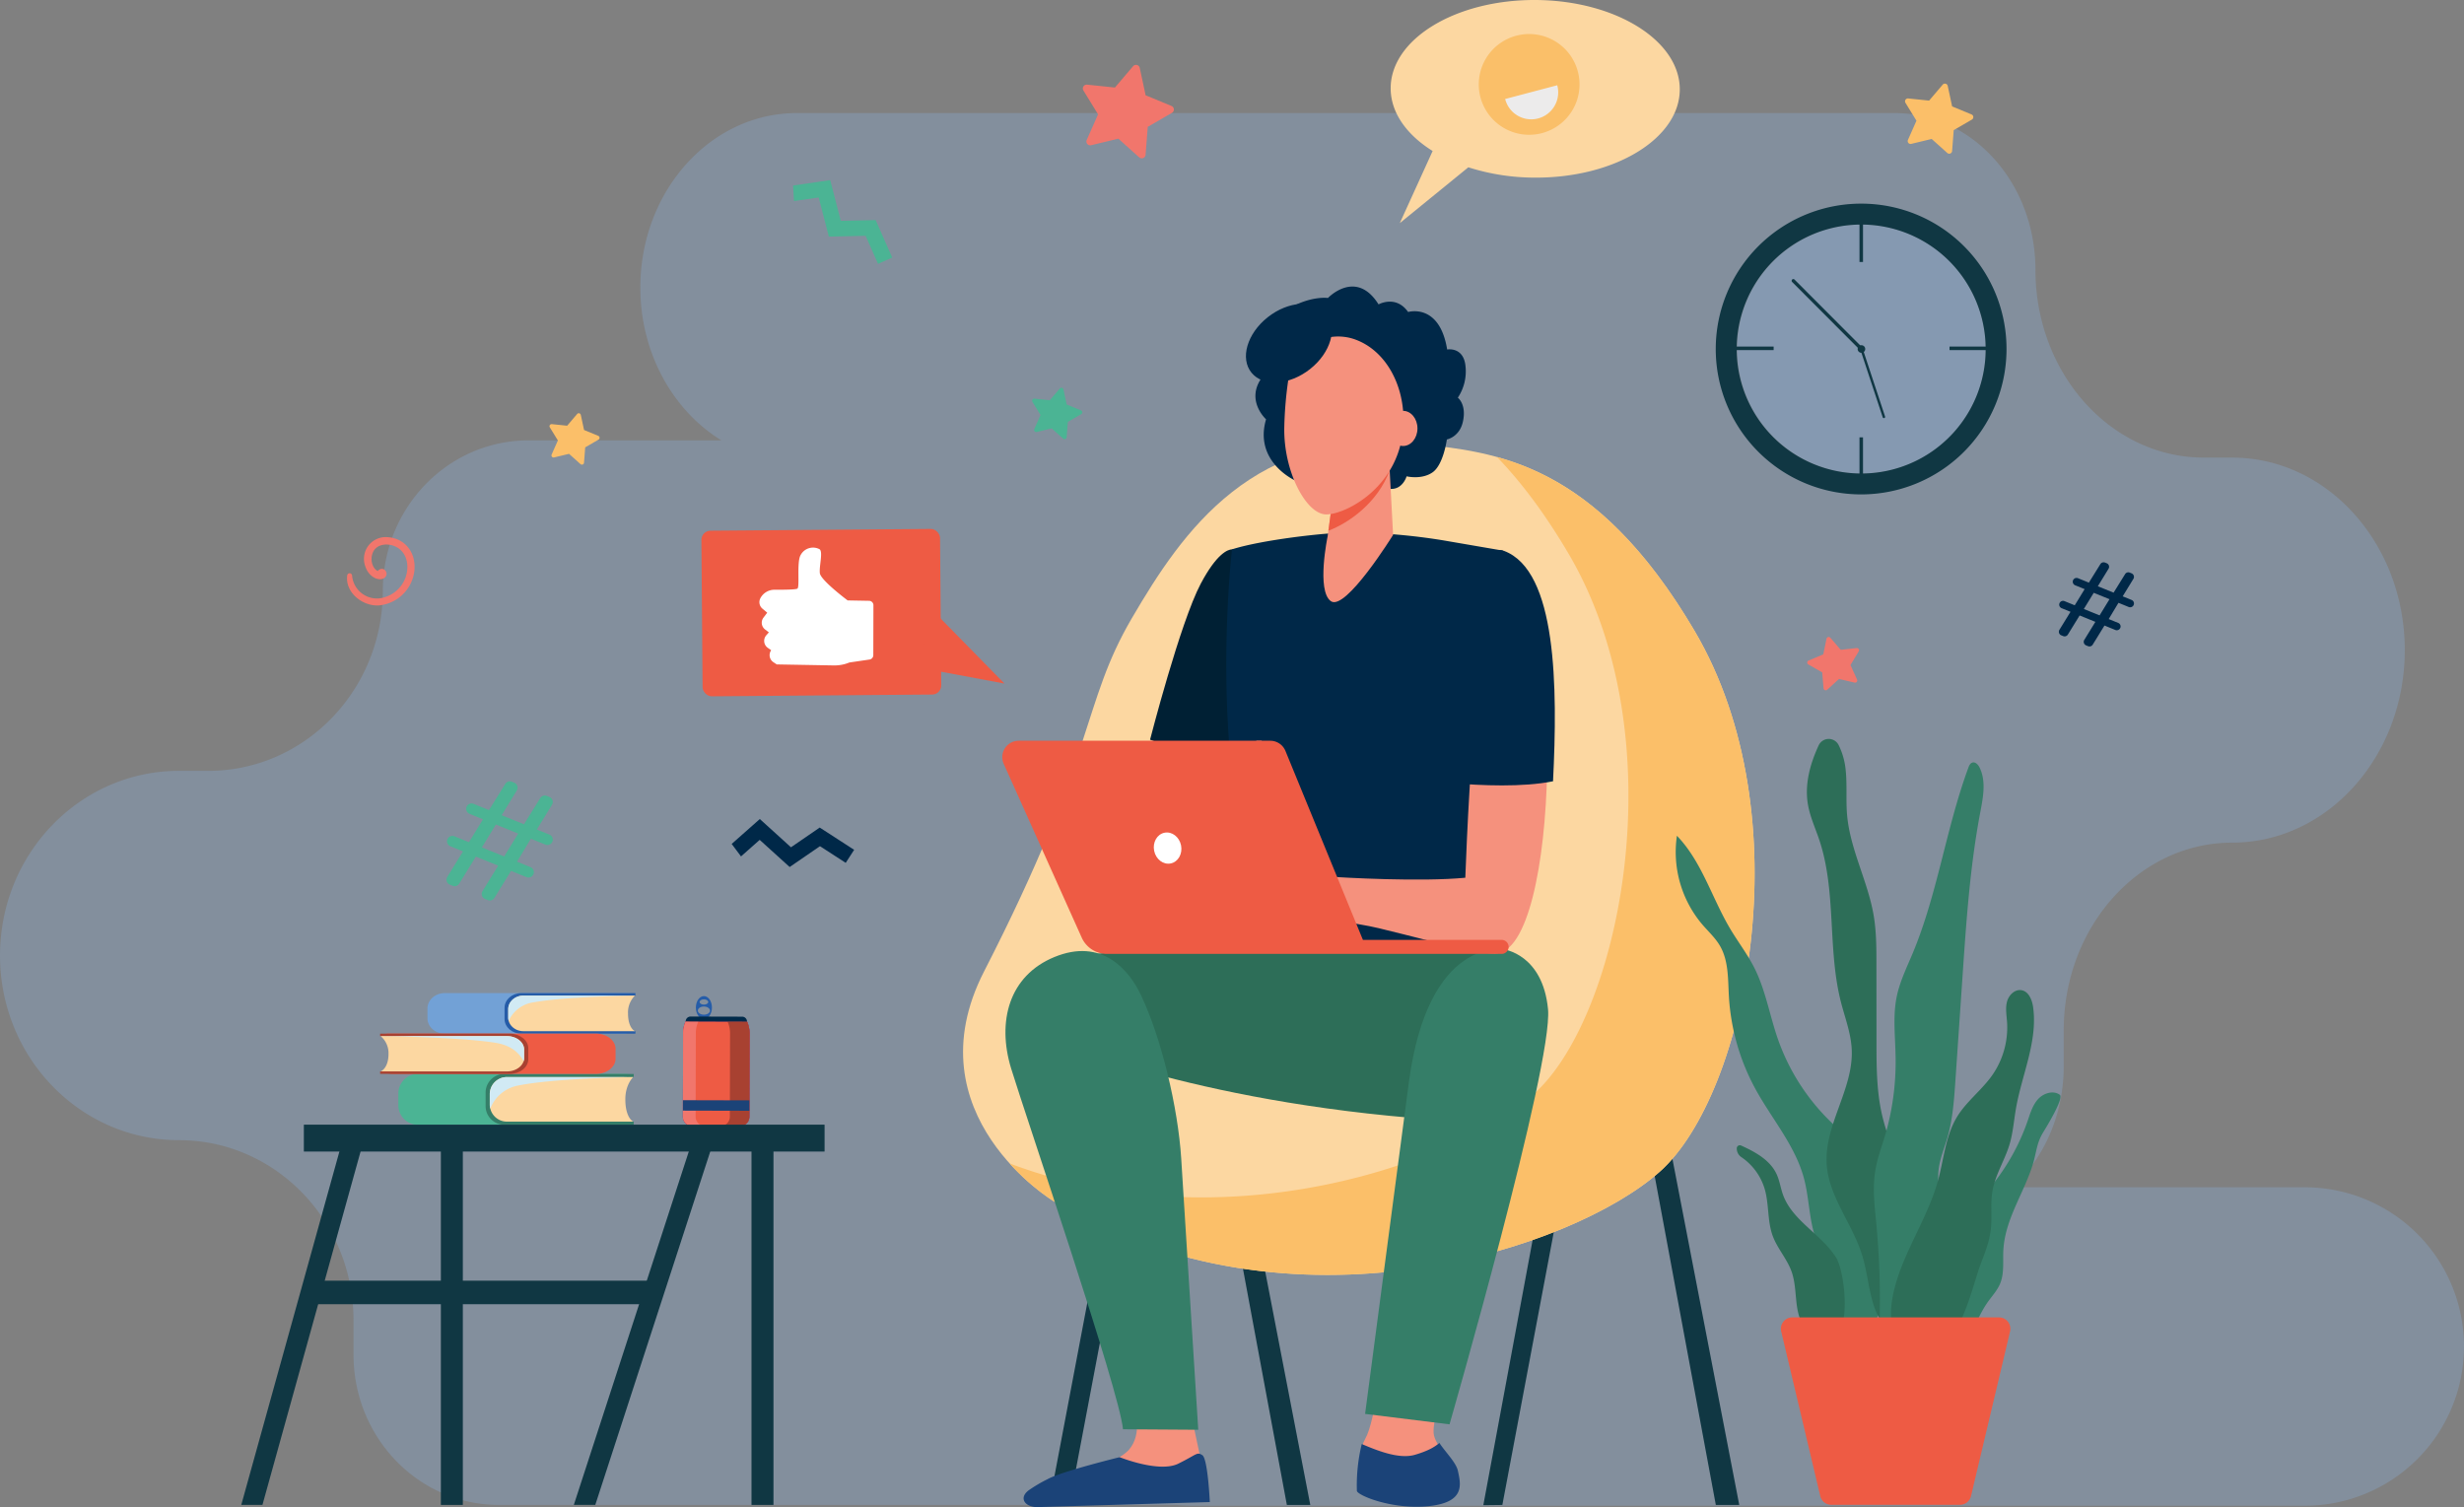 
<svg xmlns="http://www.w3.org/2000/svg" width="1003.002" height="613.494" viewBox="0 0 1003.002 613.494">
  <rect x="0" y="0" width="1003.002" height="613.494" fill="#808080" stroke="none"/>
  <g id="Group_18" data-name="Group 18" transform="translate(-836.998 -256.278)">
    <g id="Group_17" data-name="Group 17">
      <path id="Path_1" data-name="Path 1" d="M1775.177,739.56h-118.96c12.732-11.7,20.85-29.42,20.85-49.254V675.731c0-42.222,30.694-76.449,68.558-76.449h0c38.814,0,70.279-35.087,70.279-78.368h0c0-43.282-31.465-78.369-70.279-78.369h-11.514c-37.863,0-68.558-34.227-68.558-76.449h0c0-35.232-25.613-63.793-57.209-63.793H1161.333c-35.167,0-63.676,31.79-63.676,71.005h0c0,26.808,13.325,50.143,32.991,62.227h-78.523c-32.748,0-59.295,27.4-59.295,61.191h0c0,40.5-31.813,73.329-71.057,73.329H909.839c-40.229,0-72.841,33.656-72.841,75.171h0c0,41.516,32.612,75.171,72.841,75.171h0c39.243,0,71.057,32.831,71.057,73.33v13.98c0,33.8,26.547,61.191,59.3,61.191H1316.1q3.123.3,6.325.308h452.75A64.823,64.823,0,0,0,1840,804.383h0A64.823,64.823,0,0,0,1775.177,739.56Z" fill="#89b2df" opacity="0.3"/>
      <g id="Group_1" data-name="Group 1">
        <path id="Path_2" data-name="Path 2" d="M1123.543,661.75c-1.8,0-3.274,2.078-3.28,4.65s1.452,4.662,3.257,4.666,3.274-2.077,3.28-4.65S1125.348,661.755,1123.543,661.75Zm0,1.316c.969,0,1.753.488,1.751,1.083s-.788,1.077-1.757,1.074-1.753-.487-1.751-1.082S1122.571,663.064,1123.54,663.066Zm-.016,6.252c-1.366,0-2.472-.751-2.47-1.67s1.112-1.66,2.479-1.657,2.472.751,2.47,1.67S1124.891,669.321,1123.524,669.318Z" fill="#255ca8"/>
        <path id="Path_3" data-name="Path 3" d="M1116.122,672.035a11.3,11.3,0,0,0-1.05,4.72l-.083,34.1a3.747,3.747,0,0,0,3.758,3.738l19.5.048a3.748,3.748,0,0,0,3.777-3.719l.083-34.1a11.31,11.31,0,0,0-1.026-4.726Z" fill="#5f2181"/>
        <path id="Path_4" data-name="Path 4" d="M1116.122,672.035a11.3,11.3,0,0,0-1.05,4.72l-.083,34.1a3.747,3.747,0,0,0,3.758,3.738l19.5.048a3.748,3.748,0,0,0,3.777-3.719l.083-34.1a11.31,11.31,0,0,0-1.026-4.726Z" fill="#5f2181"/>
        <path id="Path_5" data-name="Path 5" d="M1142.109,676.821l-.083,34.105a3.752,3.752,0,0,1-3.777,3.72l-19.5-.048a3.748,3.748,0,0,1-3.758-3.738l.083-34.106a11.3,11.3,0,0,1,1.049-4.718l24.956.062A11.288,11.288,0,0,1,1142.109,676.821Z" fill="#ee5b44"/>
        <path id="Path_6" data-name="Path 6" d="M1120.159,710.871l.084-34.1a11.3,11.3,0,0,1,1.05-4.72l-5.171-.013a11.3,11.3,0,0,0-1.05,4.72l-.083,34.1a3.747,3.747,0,0,0,3.758,3.738l5.17.013A3.749,3.749,0,0,1,1120.159,710.871Z" fill="#f1766c"/>
        <path id="Path_7" data-name="Path 7" d="M1142.109,676.821l-.083,34.105a3.752,3.752,0,0,1-3.777,3.72l-7.973-.02a3.771,3.771,0,0,0,3.816-3.719l.084-34.106a11.228,11.228,0,0,0-1.039-4.723l7.942.02A11.288,11.288,0,0,1,1142.109,676.821Z" fill="#a84131"/>
        <path id="Path_8" data-name="Path 8" d="M1141.081,672.1l-24.961-.061h0a1.984,1.984,0,0,1,2-1.969l20.972.051a1.985,1.985,0,0,1,1.99,1.979Z" fill="#002a4a"/>
        <rect id="Rectangle_2" data-name="Rectangle 2" width="4.238" height="27.035" transform="translate(1114.997 708.363) rotate(-89.859)" fill="#1b4378"/>
      </g>
      <g id="Group_2" data-name="Group 2">
        <path id="Path_9" data-name="Path 9" d="M1091.558,661.056h2.982a3.115,3.115,0,0,0-1.762-.534h-74.7c-3.908,0-7.076,2.809-7.076,6.273v3.985c0,3.464,3.168,6.272,7.076,6.272l73.863-.022Z" fill="#72a1d6"/>
        <path id="Path_10" data-name="Path 10" d="M1049.15,660.537c-3.738,0-6.768,2.686-6.768,6v4.5c0,3.313,3.03,6,6.768,6h46.5V676.03h-.193l-11.821-.992-2.39-8.309s4.612-4.592,4.913-4.711,9.3-.477,9.3-.477l.193,0v-1Z" fill="#255ca8"/>
        <path id="Path_11" data-name="Path 11" d="M1092.636,668.758a9.6,9.6,0,0,1,2.832-7.213H1050.1c-3.433,0-6.216,2.466-6.216,5.509v3.466c0,3.043,2.783,5.51,6.216,5.51h45.366S1092.636,674.875,1092.636,668.758Z" fill="#fcd7a1"/>
        <path id="Path_12" data-name="Path 12" d="M1043.886,667.054v3.466a4.915,4.915,0,0,0,.182,1.322,13,13,0,0,1,10.044-7.543c13.034-2.4,41.356-2.754,41.356-2.754H1050.1C1046.669,661.545,1043.886,664.011,1043.886,667.054Z" fill="#d1eaf4" style="mix-blend-mode: multiply;isolation: isolate"/>
        <path id="Path_13" data-name="Path 13" d="M1090.328,694.095h3.375a3.3,3.3,0,0,0-1.995-.667h-84.544a7.931,7.931,0,0,0-8.009,7.851v4.988a7.931,7.931,0,0,0,8.009,7.851l83.6-.027Z" fill="#4bb494"/>
        <path id="Path_14" data-name="Path 14" d="M1042.33,693.446a7.585,7.585,0,0,0-7.659,7.509v5.636a7.585,7.585,0,0,0,7.659,7.509h52.631v-1.261h-.217l-13.38-1.242-2.7-10.4s5.22-5.747,5.56-5.9,10.525-.6,10.525-.6l.217,0v-1.254Z" fill="#357e68"/>
        <path id="Path_15" data-name="Path 15" d="M1091.548,703.736c0-6.081,3.205-9.029,3.205-9.029h-51.345a6.967,6.967,0,0,0-7.035,6.9v4.338a6.967,6.967,0,0,0,7.035,6.9h51.345S1091.548,711.393,1091.548,703.736Z" fill="#fcd7a1"/>
        <path id="Path_16" data-name="Path 16" d="M1036.373,701.6v4.338a6.779,6.779,0,0,0,.2,1.654,15.048,15.048,0,0,1,11.369-9.441c14.751-3,46.806-3.448,46.806-3.448h-51.345A6.967,6.967,0,0,0,1036.373,701.6Z" fill="#d1eaf4" style="mix-blend-mode: multiply;isolation: isolate"/>
        <path id="Path_17" data-name="Path 17" d="M996.368,677.54h-3.376a3.9,3.9,0,0,1,1.995-.53h84.578c4.425,0,8.012,2.79,8.012,6.23V687.2c0,3.441-3.587,6.23-8.012,6.23l-83.632-.022Z" fill="#ee5b44"/>
        <path id="Path_18" data-name="Path 18" d="M1044.385,677.025c4.232,0,7.662,2.667,7.662,5.958v4.472c0,3.291-3.43,5.958-7.662,5.958H991.733v-1h.218l13.385-.986,2.705-8.253s-5.221-4.56-5.562-4.678-10.528-.474-10.528-.474l-.218,0v-.995Z" fill="#a84131"/>
        <path id="Path_19" data-name="Path 19" d="M995.148,685.19a9.094,9.094,0,0,0-3.207-7.165h51.366c3.886,0,7.037,2.45,7.037,5.473v3.442c0,3.023-3.151,5.473-7.037,5.473H991.941S995.148,691.265,995.148,685.19Z" fill="#fcd7a1"/>
        <path id="Path_20" data-name="Path 20" d="M1050.344,683.5v3.442a4.345,4.345,0,0,1-.2,1.313c-1.732-3.3-5.052-6.471-11.373-7.491-14.757-2.384-46.825-2.737-46.825-2.737h51.366C1047.193,678.025,1050.344,680.475,1050.344,683.5Z" fill="#d1eaf4" style="mix-blend-mode: multiply;isolation: isolate"/>
      </g>
      <rect id="Rectangle_3" data-name="Rectangle 3" width="8.07" height="184.933" transform="translate(1298.885 684.843) rotate(10.732)" fill="#103743"/>
      <path id="Path_21" data-name="Path 21" d="M1535.448,868.887h9.538l-35.543-184.061-7.929,1.5Z" fill="#103743"/>
      <path id="Path_22" data-name="Path 22" d="M1360.833,868.887h9.538l-35.544-184.061-7.929,1.5Z" fill="#103743"/>
      <path id="Path_23" data-name="Path 23" d="M1448.547,868.887l-7.744.093,34.076-183.327,7.929,1.5Z" fill="#103743"/>
      <path id="Path_24" data-name="Path 24" d="M1413.952,436.939c31.4,3.363,72.034,6.91,112.827,76.136,44.584,75.659,21.115,188.676-14.075,220.082s-150.119,70.183-246.732,12.13c0,0-58.336-35.181-28.4-93.569,46.072-89.851,39.562-108.588,60.161-143.8S1347.3,429.8,1413.952,436.939Z" fill="#fcd7a1"/>
      <path id="Path_25" data-name="Path 25" d="M1526.779,513.075c-27.843-47.249-55.611-63.9-80.419-70.778,9.6,9.93,19.324,22.705,29.061,39.23,44.585,75.659,21.115,188.676-14.074,220.081-31.207,27.852-125.123,61.489-213.364,28.261a89.638,89.638,0,0,0,17.989,15.418c96.613,58.053,211.543,19.275,246.732-12.13S1571.363,588.734,1526.779,513.075Z" fill="#fbbf69"/>
      <path id="Path_26" data-name="Path 26" d="M978.332,490.566c-.89,7.019,6.419,12.589,12.92,12.15a16,16,0,0,0,14.332-13.441c1.138-7.643-3.455-13.756-10.56-14.316a8.864,8.864,0,0,0-9.343,11.823c1.432,4.454,5.5,6.115,7.546,4.885a2.035,2.035,0,0,0-.433-3.8,2,2,0,0,0-1.985.855c-1.691-.671-3.3-3.752-2.209-7.077,1.4-4.248,6.766-4.491,10.1-2.51,4.246,2.522,4.913,7.952,3.356,12.279a13.066,13.066,0,0,1-10.954,8.467,10.18,10.18,0,0,1-10.785-9.309A.994.994,0,0,0,978.332,490.566Z" fill="#f1766c"/>
      <g id="Group_4" data-name="Group 4">
        <path id="Path_27" data-name="Path 27" d="M1462.146,256.28c-32.5-.193-58.938,15.834-59.057,35.8-.059,9.982,6.474,19.057,17.083,25.662l-13.363,29.355,27.891-22.716a89.616,89.616,0,0,0,27.017,4.2c32.5.192,58.939-15.835,59.057-35.8S1494.644,256.472,1462.146,256.28Z" fill="#fcd7a1"/>
        <g id="Group_3" data-name="Group 3">
          <path id="Path_28" data-name="Path 28" d="M1439.633,295.867a20.506,20.506,0,1,0,14.6-25.06A20.5,20.5,0,0,0,1439.633,295.867Z" fill="#fabf69"/>
          <path id="Path_29" data-name="Path 29" d="M1470.89,290.985a10.963,10.963,0,1,1-21.2,5.591Z" fill="#ecebeb"/>
        </g>
      </g>
      <g id="Group_6" data-name="Group 6">
        <rect id="Rectangle_4" data-name="Rectangle 4" width="97.147" height="67.408" rx="3.71" transform="matrix(1, -0.008, 0.008, 1, 1122.484, 472.336)" fill="#ee5b44"/>
        <path id="Path_30" data-name="Path 30" d="M1216.9,505l28.97,29.522-35.738-6.671Z" fill="#ee5b44"/>
        <g id="Group_5" data-name="Group 5">
          <path id="Path_31" data-name="Path 31" d="M1190.768,500.841l-8.718-.156s-10.986-8.2-11.322-11.1,1.464-9.036-.24-9.806a5.712,5.712,0,0,0-7.593,2.46c-1.655,2.787-.277,12.96-1.3,13.64-.641.426-5.654.477-9.317.456a6.467,6.467,0,0,0-5.752,3.439l0,.006a3.447,3.447,0,0,0,.834,4.259l1.944,1.626-1.53,2.033a3.446,3.446,0,0,0,.664,4.812l1.535,1.171-1.051,1.2a3.445,3.445,0,0,0,.612,5.095l1.365.957-.205.377a3.446,3.446,0,0,0,1.126,4.517l1.371.908,23.22.412a15.969,15.969,0,0,0,6.348-1.2l8.19-1.2a1.8,1.8,0,0,0,1.536-1.773l.052-20.325A1.8,1.8,0,0,0,1190.768,500.841Z" fill="#fff"/>
        </g>
      </g>
      <path id="Path_32" data-name="Path 32" d="M1313.144,551.938l-8.07,24.211,24.6-9.674Z" fill="#f38779"/>
      <path id="Path_33" data-name="Path 33" d="M1338.5,479.888c-1.64.068-6.132,1.567-12.7,13.942-8.391,15.8-20.654,63.543-20.654,63.543l36.6,13.586,4.7-9.965,7.745-76.712S1338.953,479.87,1338.5,479.888Z" fill="#002034"/>
      <path id="Path_34" data-name="Path 34" d="M1386.887,473.007c-10.467.014-36.366,3.058-48.388,6.885,0,0-8.83,75.643,7.951,133.122,3.757,12.866-3.107,53.337-3.107,53.337l108.466-1.426s-12.85-97.84-8.009-113.643,4.956-70.881,4.956-70.881-.743-.115-24.369-4.185A246.385,246.385,0,0,0,1386.887,473.007Z" fill="#002848"/>
      <path id="Path_35" data-name="Path 35" d="M1399.526,806.747s-2.4,27.6-6.811,35.245.232,20.638.464,22.421,9.288,4.332,23.685,2.8,14.165-4.841,13-10.191-8.824-12.23-9.288-17.326,4.412-23.44,4.412-23.44Z" fill="#f5917d"/>
      <path id="Path_36" data-name="Path 36" d="M1355.581,643.569s-74.874-4.143-91.594,5.948,3.024,30.815,3.024,30.815,60.955,26.412,163,32.282c24.166,1.39,26.249-62.8,21.73-68.108S1355.581,643.569,1355.581,643.569Z" fill="#2d6e58"/>
      <path id="Path_37" data-name="Path 37" d="M1418.66,869.359c14.825-1.575,12.992-8.833,11.8-14.343-.748-3.449-5-7.516-7.536-11.363-1.326,1.052-3.481,2.909-9.919,4.8-6.686,1.969-15.85-1.926-21.69-4.366a71.161,71.161,0,0,0-1.982,19.058C1389.568,864.986,1403.835,870.933,1418.66,869.359Z" fill="#1b4378"/>
      <path id="Path_38" data-name="Path 38" d="M1410.477,696.953c-2.991,22.559-17.8,134.865-17.8,134.865l34.367,4.246s42.262-146.585,40.095-169.006-17.987-24.307-17.987-24.307S1418.4,637.234,1410.477,696.953Z" fill="#357e68"/>
      <path id="Path_39" data-name="Path 39" d="M1377.555,377.575s11.418-12.039,20.6,2.606c0,0,7.075-3.971,12.039,3.1,0,0,12.784-3.847,15.886,15.266,0,0,6.578-1.241,7.447,6.578a19.343,19.343,0,0,1-3.1,13.031s3.7,2.771,2.017,9.96c-1.427,6.113-6.485,7.044-6.485,7.044s-1.365,10.3-5.833,13.4-10.549,1.613-10.549,1.613-1.614,5.585-6.826,5.089-11.667-5.461-17.5-3.227-20.975-.124-20.975-.124-17-7.571-11.915-24.947c0,0-8.936-8.067-1.117-17.748,0,0-5.709-15.141,5.585-24.077S1377.555,377.575,1377.555,377.575Z" fill="#002848"/>
      <path id="Path_40" data-name="Path 40" d="M1379.484,459.308l-2.067,15.335s-4.63,22.092,1.327,26.351,25.331-26.981,25.331-26.981l-2.046-38.856Z" fill="#f5917d"/>
      <path id="Path_41" data-name="Path 41" d="M1402.69,447.749c-4.92,13.253-16.64,21.4-24.959,24.56l1.753-13,22.545-24.152Z" fill="#ee5b44"/>
      <path id="Path_42" data-name="Path 42" d="M1388.263,394.334a20.492,20.492,0,0,0-26.818,16.33,154.817,154.817,0,0,0-1.663,19.674c-.326,17.911,8.946,35.341,17.079,35.341s30.61-11.594,31.423-37.02C1408.787,412.961,1400.949,398.7,1388.263,394.334Z" fill="#f5917d"/>
      <path id="Path_43" data-name="Path 43" d="M1402.292,430.67c0,3.95,2.619,7.153,5.85,7.153s5.85-3.2,5.85-7.153-2.62-7.154-5.85-7.154S1402.292,426.719,1402.292,430.67Z" fill="#f5917d"/>
      <path id="Path_44" data-name="Path 44" d="M1353.029,385.423c-8.4,6.655-11.345,16.767-6.576,22.585s15.446,5.141,23.847-1.514,11.344-16.767,6.575-22.586S1361.43,378.768,1353.029,385.423Z" fill="#002848"/>
      <path id="Path_45" data-name="Path 45" d="M1449.937,488.809c-10.142-3.792-15.1,87.275-16.47,124.758-17.959,1.722-49.262.013-57.056-.57-3.666-.275-12.118-3.36-15.764-3.836-3.736-.488-7.122-.741-8.959-.423-.674.117-19.393,7.746-20.995,9.42-1.986,2.074-7.355,7.308-6.449,9.572s10.326-6.306,10.326-6.306l4.6-2.574c-5.73,5.579-16.661,12.927-15.087,15.6,1.536,2.609,11.4-4.848,18.423-9.93-6.027,5.426-13.515,15.135-11.79,16.649,1.55,1.36,10.068-9.881,19.171-13.118,3.374-1.2,6.736,2.123,9.39,2.524,1.95.295,4.961.922,6.874.382l9.857-2.786c3.357.3,3.442,2.282,6.832,3,3.936.835,10.4,1.714,15.407,2.935,28.866,7.029,38.494,10.293,47.332,10.288C1472.352,644.382,1473.905,497.77,1449.937,488.809Z" fill="#f5917d"/>
      <path id="Path_46" data-name="Path 46" d="M1469.183,574.3c1.9-38.394,1.622-85.717-19.975-93.791-8.521-3.186-23.543,15.969-20.841,94.571C1439.9,576.033,1456.822,576.8,1469.183,574.3Z" fill="#002848"/>
      <path id="Path_47" data-name="Path 47" d="M1348.36,557.807h2.2l33.094,81.05-2.279-.346Z" fill="#f38779"/>
      <path id="Path_48" data-name="Path 48" d="M1299.031,830.357s3,9.582-2.371,15.918-27.681,12.553-30.609,15.985-2.708,6.355-2.708,6.355l62.623-1.718-.683-18.848-2.883-13.544Z" fill="#f5917d"/>
      <path id="Path_49" data-name="Path 49" d="M1292.765,849.435s16.091,6.486,23.864,2.646,7.538-4.9,9.787-3.473,3.054,19.1,3.054,19.1l-70.417,2.062c-4.9-.113-7.378-3.709-3.4-6.788a57.284,57.284,0,0,1,7.677-4.549C1268.843,855.286,1292.765,849.435,1292.765,849.435Z" fill="#1b4378"/>
      <path id="Path_50" data-name="Path 50" d="M1301.405,661.256c-4.84-10.151-15.848-23.367-35.217-15.407-18.473,7.592-23.431,26.251-17.6,45.357s44.2,131.424,45.535,146.867l30.636.2s-5.567-88.935-6.933-110.432C1316.509,707.159,1309.781,678.825,1301.405,661.256Z" fill="#357e68"/>
      <path id="Path_51" data-name="Path 51" d="M1251.67,557.807h102.409a6.678,6.678,0,0,1,6.178,4.145l31.532,76.906h56.459a2.857,2.857,0,0,1,2.858,2.856h0a2.858,2.858,0,0,1-2.858,2.857H1287.562a11.217,11.217,0,0,1-10.233-6.623l-31.75-70.728A6.677,6.677,0,0,1,1251.67,557.807Z" fill="#ee5b44"/>
      <path id="Path_52" data-name="Path 52" d="M1306.807,602.59c.692,3.455,3.7,5.765,6.73,5.16s4.917-3.9,4.225-7.35-3.7-5.764-6.73-5.159S1306.115,599.136,1306.807,602.59Z" fill="#fff"/>
      <ellipse id="Ellipse_1" data-name="Ellipse 1" cx="50.566" cy="50.671" rx="50.566" ry="50.671" transform="translate(1544.154 347.678)" fill="#89b2df" opacity="0.3"/>
      <g id="Group_14" data-name="Group 14">
        <g id="Group_13" data-name="Group 13">
          <g id="Group_7" data-name="Group 7">
            <rect id="Rectangle_5" data-name="Rectangle 5" width="18.641" height="1.435" transform="translate(1540.339 397.352)" fill="#103743"/>
          </g>
          <g id="Group_8" data-name="Group 8">
            <rect id="Rectangle_6" data-name="Rectangle 6" width="18.641" height="1.435" transform="translate(1630.575 397.352)" fill="#103743"/>
          </g>
          <g id="Group_9" data-name="Group 9">
            <rect id="Rectangle_7" data-name="Rectangle 7" width="1.432" height="18.68" transform="translate(1593.926 344.237)" fill="#103743"/>
          </g>
          <g id="Group_10" data-name="Group 10">
            <rect id="Rectangle_8" data-name="Rectangle 8" width="1.432" height="18.68" transform="translate(1593.926 434.3)" fill="#103743"/>
          </g>
          <path id="Path_53" data-name="Path 53" d="M1596.263,398.349a1.543,1.543,0,1,1-1.543-1.546A1.545,1.545,0,0,1,1596.263,398.349Z" fill="#103743"/>
          <g id="Group_11" data-name="Group 11">
            <path id="Path_54" data-name="Path 54" d="M1594.72,399.041a.689.689,0,0,1-.488-.2l-27.727-27.785a.69.69,0,0,1,.976-.977l27.727,27.785a.691.691,0,0,1-.488,1.18Z" fill="#103743"/>
          </g>
          <g id="Group_12" data-name="Group 12">
            <path id="Path_55" data-name="Path 55" d="M1603.635,426.429a.5.5,0,0,1-.251-.291l-8.962-27.128a.5.5,0,1,1,.953-.316l8.962,27.128a.5.5,0,0,1-.319.635A.5.5,0,0,1,1603.635,426.429Z" fill="#103743"/>
          </g>
        </g>
      </g>
      <path id="Path_56" data-name="Path 56" d="M1675.312,512.643l4.513-7.331-3.624-1.47a1.548,1.548,0,0,1-.854-2.018h0a1.548,1.548,0,0,1,2.018-.854l4.18,1.7,4.035-6.583-3.871-1.57a1.551,1.551,0,0,1-.854-2.019h0a1.55,1.55,0,0,1,2.019-.853l4.426,1.795,4.687-7.539a1.548,1.548,0,0,1,1.9-.618l.676.274a1.55,1.55,0,0,1,.739,2.246l-4.359,7.113,6.419,2.6,4.686-7.539a1.55,1.55,0,0,1,1.9-.618l.738.3a1.55,1.55,0,0,1,.739,2.246l-4.358,7.114,3.624,1.47a1.55,1.55,0,0,1,.854,2.018h0a1.551,1.551,0,0,1-2.019.854l-4.18-1.7-3.973,6.608,3.871,1.57a1.549,1.549,0,0,1,.854,2.018h0a1.55,1.55,0,0,1-2.019.854l-4.426-1.8-4.787,7.774a1.55,1.55,0,0,1-1.9.624l-.79-.321a1.548,1.548,0,0,1-.737-2.248l4.513-7.331-6.418-2.6-4.787,7.775a1.551,1.551,0,0,1-1.9.624l-.79-.321A1.549,1.549,0,0,1,1675.312,512.643Zm16.354-5.874,4.035-6.583-6.418-2.6-4.035,6.583Z" fill="#002848"/>
      <path id="Path_57" data-name="Path 57" d="M1279.364,313.237l4.615-10.416-5.964-9.706a1.565,1.565,0,0,1,1.495-2.376l11.332,1.17,7.388-8.672a1.566,1.566,0,0,1,2.722.687l2.389,11.139,10.53,4.347a1.565,1.565,0,0,1,.187,2.8l-9.855,5.714-.88,11.358a1.565,1.565,0,0,1-2.606,1.044l-8.48-7.607-11.074,2.673A1.566,1.566,0,0,1,1279.364,313.237Z" fill="#f1766c"/>
      <path id="Path_58" data-name="Path 58" d="M1613.652,313.226l3.462-7.812-4.474-7.281a1.174,1.174,0,0,1,1.121-1.782l8.5.877,5.542-6.5a1.174,1.174,0,0,1,2.042.515l1.792,8.355,7.9,3.261a1.174,1.174,0,0,1,.141,2.1l-7.393,4.286-.66,8.52a1.174,1.174,0,0,1-1.955.783l-6.36-5.706L1615,314.844A1.175,1.175,0,0,1,1613.652,313.226Z" fill="#fbbf69"/>
      <path id="Path_59" data-name="Path 59" d="M1579.294,536.444l-.548-6.472-5.643-3.217a.892.892,0,0,1,.1-1.6l5.985-2.522,1.317-6.36a.893.893,0,0,1,1.549-.4l4.247,4.913,6.456-.713a.893.893,0,0,1,.862,1.349l-3.36,5.558,2.673,5.919a.892.892,0,0,1-1.016,1.236l-6.325-1.478-4.8,4.372A.893.893,0,0,1,1579.294,536.444Z" fill="#f1766c"/>
      <path id="Path_60" data-name="Path 60" d="M1061.552,441.3l2.539-5.729-3.281-5.339a.861.861,0,0,1,.822-1.307l6.233.644,4.064-4.77a.861.861,0,0,1,1.5.378l1.314,6.127,5.792,2.391a.861.861,0,0,1,.1,1.541l-5.421,3.143-.484,6.247a.862.862,0,0,1-1.434.575l-4.664-4.185-6.091,1.47A.861.861,0,0,1,1061.552,441.3Z" fill="#fbbf69"/>
      <path id="Path_61" data-name="Path 61" d="M1258.021,430.931l2.538-5.729-3.281-5.339a.862.862,0,0,1,.822-1.308l6.234.644,4.064-4.77a.861.861,0,0,1,1.5.378l1.314,6.127,5.792,2.391a.861.861,0,0,1,.1,1.541l-5.421,3.143-.484,6.248a.861.861,0,0,1-1.433.574l-4.665-4.184-6.091,1.47A.861.861,0,0,1,1258.021,430.931Z" fill="#4bb494"/>
      <path id="Path_62" data-name="Path 62" d="M1160.2,338.12l10.059-1.459,4.136,15.926,14.971-.32,5.044,11.412,5.777-2.553-6.745-15.263-14.187.3-4.3-16.567-15.136,2.2Z" fill="#4bb494"/>
      <path id="Path_63" data-name="Path 63" d="M1138.634,604.887l7.612-6.735,12.191,11.051,12.344-8.476,10.475,6.778,3.431-5.3-14.01-9.066-11.7,8.032-12.682-11.5-11.454,10.135Z" fill="#002848"/>
      <path id="Path_64" data-name="Path 64" d="M1019.078,613.219l6.388-10.375-5.13-2.081a2.193,2.193,0,0,1-1.208-2.856h0a2.192,2.192,0,0,1,2.857-1.208l5.915,2.4,5.711-9.317-5.479-2.222a2.193,2.193,0,0,1-1.208-2.856h0a2.194,2.194,0,0,1,2.857-1.209l6.265,2.541,6.632-10.67a2.194,2.194,0,0,1,2.687-.874l.957.388a2.194,2.194,0,0,1,1.046,3.178l-6.169,10.068,9.084,3.684,6.632-10.67a2.193,2.193,0,0,1,2.687-.875l1.044.424a2.194,2.194,0,0,1,1.046,3.178l-6.169,10.068,5.13,2.08a2.194,2.194,0,0,1,1.208,2.857h0a2.194,2.194,0,0,1-2.857,1.208l-5.915-2.4-5.624,9.353,5.479,2.222a2.191,2.191,0,0,1,1.208,2.856h0a2.193,2.193,0,0,1-2.856,1.209l-6.265-2.541-6.775,11a2.194,2.194,0,0,1-2.692.883l-1.118-.454a2.193,2.193,0,0,1-1.044-3.182l6.388-10.375-9.084-3.684-6.774,11a2.194,2.194,0,0,1-2.692.883l-1.119-.454A2.193,2.193,0,0,1,1019.078,613.219Zm23.147-8.313,5.71-9.317-9.083-3.683-5.711,9.317Z" fill="#4bb494"/>
      <g id="Group_15" data-name="Group 15">
        <path id="Path_65" data-name="Path 65" d="M1599.355,744.474c-.649-5.737-1.421-11.606-4.084-16.727-3.239-6.226-8.928-10.718-13.9-15.667a86.923,86.923,0,0,1-20.724-33.032c-3.317-9.584-4.97-19.795-9.541-28.846-2.791-5.526-6.6-10.467-9.767-15.784-7.494-12.568-11.572-27.421-21.733-37.94a45.608,45.608,0,0,0,10.3,36.075c2.5,2.919,5.405,5.55,7.312,8.89,3.461,6.064,3.146,13.462,3.551,20.436a89.729,89.729,0,0,0,10.731,37.557c6.666,12.242,16.289,23.143,19.853,36.624,2.671,10.1,1.878,21.434,7.572,30.189a7.72,7.72,0,0,1,1.475,3.024,6.633,6.633,0,0,1-.112,1.9q-.192,1.219-.383,2.44c-1.295,8.268-2.634,18.788,4.471,24.977,4.924,4.288,11.262,4.384,14.8-1.312,3.561-5.736,3.245-14.131,2.981-20.587C1601.716,765.94,1600.565,755.16,1599.355,744.474Z" fill="#357e68"/>
        <path id="Path_66" data-name="Path 66" d="M1612.153,737.824c-2.765-9.571-7.055-18.687-9.2-28.415-2.085-9.436-2.1-19.192-2.108-28.856q-.012-15.885-.023-31.771c0-6.593-.012-13.222-1.1-19.724-2.345-13.99-9.616-26.926-10.847-41.059-.533-6.111.085-12.288-.587-18.385a28.918,28.918,0,0,0-2.89-10.129,4.511,4.511,0,0,0-8.1.227c-3.532,7.652-5.771,15.923-4.344,24.122.855,4.918,2.985,9.5,4.576,14.235,7.082,21.068,3.322,44.39,8.8,65.932,1.654,6.5,4.155,12.879,4.446,19.583.7,16.045-11.287,30.7-10.188,46.725.9,13.137,10.346,24.009,14.31,36.563,2.22,7.028,2.7,14.53,5.072,21.506,1.848,5.42,6.143,12,12.816,10.356,6.334-1.561,4.42-6.732,4.137-11.671C1615.966,770.356,1616.867,754.146,1612.153,737.824Z" fill="#2d6e58"/>
        <path id="Path_67" data-name="Path 67" d="M1626.652,746.594c-.279-4.973-1.118-9.973-.423-14.906.588-4.165,2.246-8.09,3.43-12.126,2.219-7.563,2.769-15.5,3.306-23.366q1.466-21.444,2.93-42.888c1.519-22.222,3.045-44.507,7.2-66.389,1.153-6.076,2.449-12.659-.282-18.205-.575-1.169-1.708-2.409-2.95-2.02-.884.277-1.318,1.251-1.639,2.123-9.082,24.683-12.515,51.257-22.653,75.524-2.428,5.813-5.253,11.532-6.51,17.707-1.51,7.415-.681,15.074-.486,22.638A106.782,106.782,0,0,1,1604.8,716.9c-1.567,5.456-3.666,10.79-4.525,16.4-1.071,7-.172,14.127.5,21.175a325.574,325.574,0,0,1,1.307,40.789c-.247,8,6.505,7.789,10.978,2.875,3.128-3.437,3.1-7.21,4.171-11.488C1620.748,772.607,1627.506,761.822,1626.652,746.594Z" fill="#357e68"/>
        <path id="Path_68" data-name="Path 68" d="M1584.467,768.284c-5.971-9.593-17.865-15.047-21.681-25.687-.971-2.707-1.35-5.619-2.537-8.239-2.635-5.819-8.625-9.108-14.514-11.785a1.246,1.246,0,0,0-1.76,1.121h0a4.254,4.254,0,0,0,1.844,3.593,23.889,23.889,0,0,1,9.52,12.984c1.819,6.236,1.03,13.072,3.291,19.16,1.9,5.112,5.806,9.29,7.641,14.424,1.678,4.694,1.5,9.822,2.291,14.744s2.975,10.146,7.495,12.229C1592.412,808.364,1588.324,774.482,1584.467,768.284Z" fill="#2d6e58"/>
        <path id="Path_69" data-name="Path 69" d="M1652.489,765.118c-.254,4.639.455,9.5-1.36,13.775-1.161,2.735-3.25,4.946-4.964,7.371-6.021,8.516-8.2,20.581-17.454,25.375a3.151,3.151,0,0,1-1.967.473,3.016,3.016,0,0,1-1.95-1.978c-2.268-5.284.276-11.236,1.783-16.786a4.121,4.121,0,0,0,.022-2.947c-.509-.982-1.67-1.408-2.462-2.179-1.581-1.537-1.432-4.081-1.118-6.266a142.051,142.051,0,0,1,3.3-16.2,28.378,28.378,0,0,1,3.468-8.666c1.917-2.856,4.7-4.989,7.308-7.231a86.606,86.606,0,0,0,25.281-37.319c1.069-3.114,2.022-6.4,4.23-8.84s6.146-3.694,8.835-1.8c1.914,1.346-5.925,13.955-6.838,15.467-2.612,4.32-2.647,8.08-4.123,12.878C1660.863,742,1653.181,752.522,1652.489,765.118Z" fill="#357e68"/>
        <path id="Path_70" data-name="Path 70" d="M1643.372,770.482c1.711-4.425,3.437-8.907,4-13.618.627-5.238-.205-10.594.69-15.792,1.15-6.683,5.046-12.561,6.975-19.061,1.393-4.7,1.735-9.627,2.572-14.452,2.392-13.8,8.879-27.279,7.017-41.159-.4-3.019-1.767-6.538-4.763-7.052-2.713-.466-5.182,2.014-5.887,4.679s-.179,5.477.014,8.227a33.967,33.967,0,0,1-6.083,21.783c-4.262,6.029-10.444,10.569-14.279,16.88-4.7,7.74-5.343,17.19-7.744,25.927-4.773,17.377-16.744,32.535-18.926,50.425-.869,7.118.8,15.771,7.372,18.615C1633.332,814.109,1639.068,781.613,1643.372,770.482Z" fill="#2d6e58"/>
        <path id="Path_71" data-name="Path 71" d="M1610.156,792.535h-43.607a4.623,4.623,0,0,0-4.491,5.7l15.9,67.031a4.617,4.617,0,0,0,4.491,3.556h52.382a4.619,4.619,0,0,0,4.492-3.556l15.9-67.031a4.624,4.624,0,0,0-4.492-5.7Z" fill="#ee5b44"/>
      </g>
      <g id="Group_16" data-name="Group 16">
        <rect id="Rectangle_9" data-name="Rectangle 9" width="211.966" height="10.948" transform="translate(960.686 714.081)" fill="#103743"/>
        <rect id="Rectangle_10" data-name="Rectangle 10" width="138.583" height="9.579" transform="translate(964.518 777.588)" fill="#103743"/>
        <rect id="Rectangle_11" data-name="Rectangle 11" width="8.941" height="149.314" transform="translate(1142.909 719.555)" fill="#103743"/>
        <rect id="Rectangle_12" data-name="Rectangle 12" width="8.941" height="149.314" transform="translate(1016.46 719.555)" fill="#103743"/>
        <path id="Path_72" data-name="Path 72" d="M1079.313,868.868l48.165-148.03-7.9-2.568-49,150.6Z" fill="#103743"/>
        <path id="Path_73" data-name="Path 73" d="M943.825,868.868l41.2-148.353-8-2.222L935.208,868.868Z" fill="#103743"/>
      </g>
      <path id="Path_74" data-name="Path 74" d="M1594.72,339.171a59.179,59.179,0,1,0,59.055,59.178A59.117,59.117,0,0,0,1594.72,339.171Zm3.167,109.75a50.671,50.671,0,1,1,47.3-53.745A50.6,50.6,0,0,1,1597.887,448.921Z" fill="#103743"/>
    </g>
  </g>
</svg>
